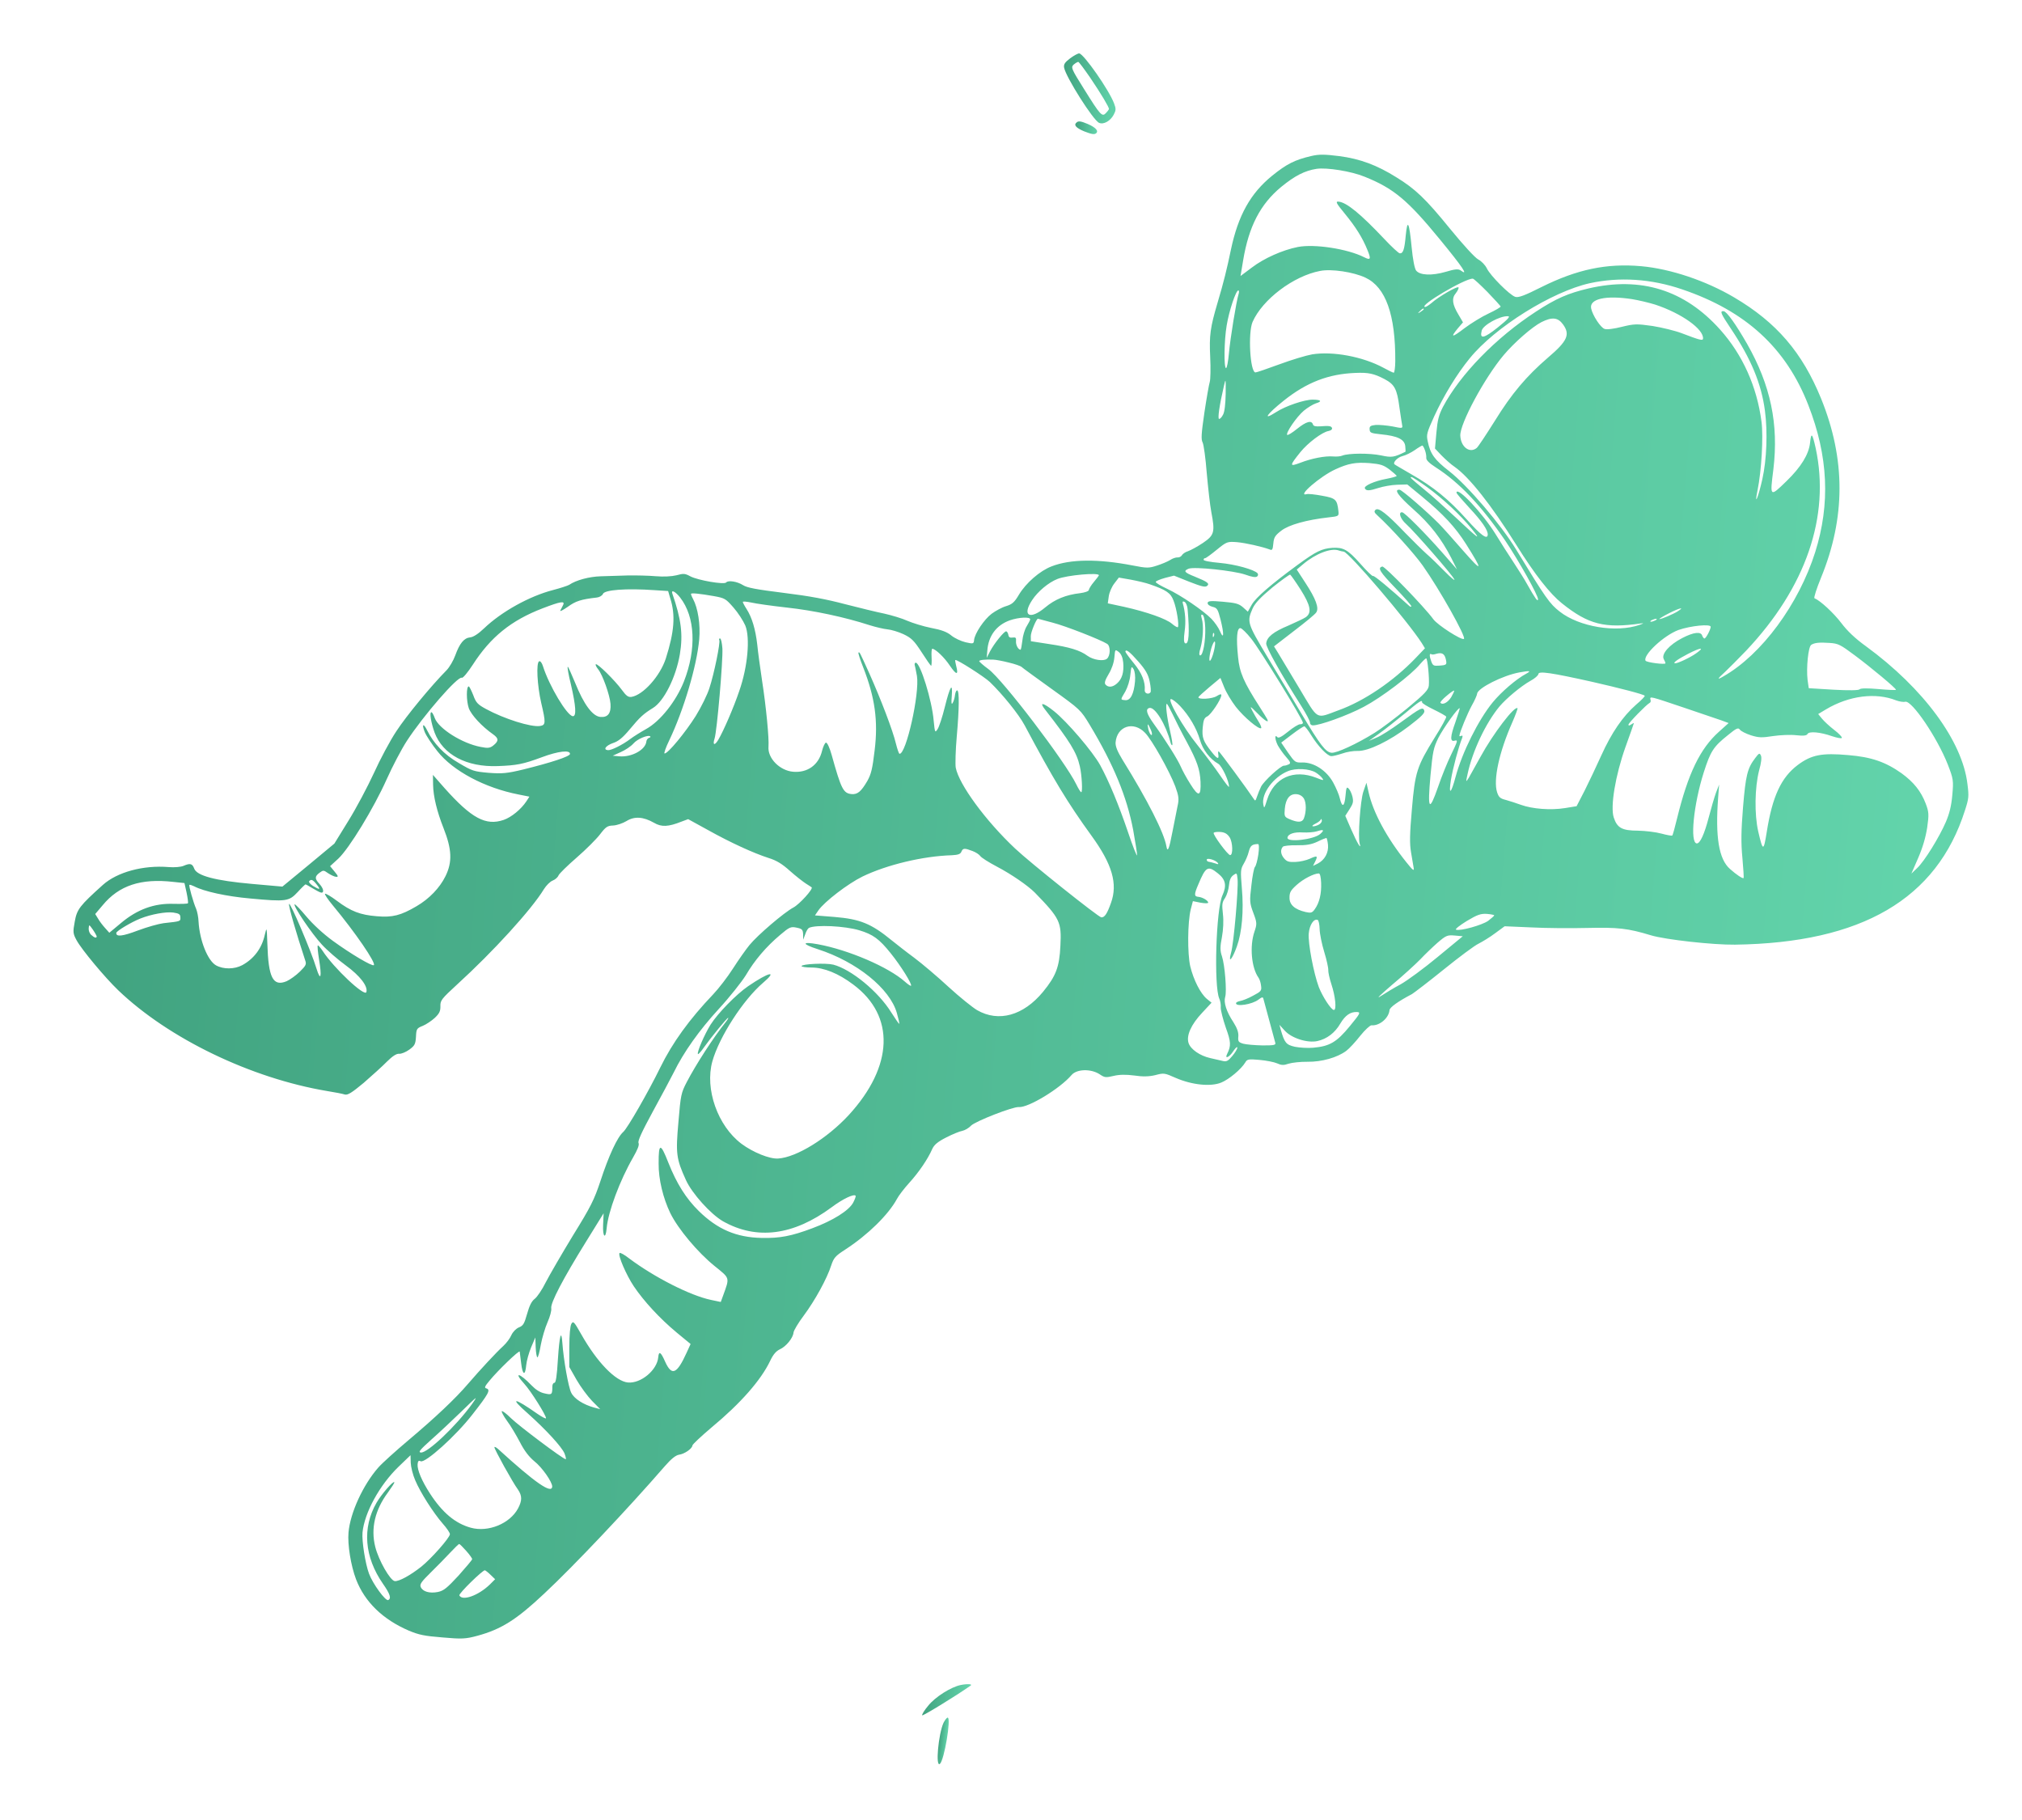 <svg width="290" height="261" viewBox="0 0 290 261" fill="none" xmlns="http://www.w3.org/2000/svg">
<g filter="url(#filter0_d_289_11446)">
<path d="M135.329 242.455C134.579 244.109 134.153 248.912 134.805 248.355C135.43 247.821 136.444 241.768 135.921 241.722C135.797 241.711 135.54 242.056 135.329 242.455Z" fill="url(#paint0_linear_289_11446)"/>
<path d="M137.796 237.045C136.415 237.316 134.127 238.759 133.138 239.998C132.577 240.661 132.195 241.291 132.261 241.395C132.377 241.503 137.077 238.628 139.22 237.123C139.516 236.903 138.716 236.857 137.796 237.045Z" fill="url(#paint1_linear_289_11446)"/>
<path d="M188.06 17.779C185.7 18.331 184.543 18.916 182.46 20.599C179.348 23.124 177.585 26.285 176.548 31.18C175.977 33.931 175.503 35.879 174.645 38.752C173.569 42.391 173.421 43.484 173.57 46.618C173.651 48.247 173.61 49.84 173.505 50.175C173.4 50.51 173.048 52.493 172.74 54.554C172.293 57.611 172.246 58.417 172.483 58.856C172.634 59.14 172.912 61.106 173.074 63.233C173.264 65.339 173.542 67.87 173.731 68.845C174.28 71.719 174.166 72.152 172.536 73.26C171.761 73.781 170.785 74.309 170.396 74.446C170.009 74.559 169.607 74.843 169.515 75.031C169.398 75.218 169.134 75.366 168.885 75.344C168.66 75.324 168.17 75.477 167.822 75.716C167.476 75.932 166.615 76.297 165.943 76.508C164.779 76.896 164.478 76.894 162.429 76.491C157.491 75.536 153.519 75.577 150.84 76.617C149.151 77.253 147.136 79.015 146.133 80.695C145.483 81.793 145.158 82.059 144.305 82.327C143.713 82.496 142.789 83.003 142.224 83.42C141.147 84.234 139.788 86.251 139.703 87.201C139.656 87.738 139.579 87.755 138.496 87.512C137.831 87.355 136.915 86.929 136.447 86.544C135.815 86.021 135.037 85.731 133.53 85.449C132.42 85.228 130.88 84.747 130.154 84.437C129.43 84.102 127.939 83.65 126.855 83.407C125.77 83.188 123.238 82.57 121.2 82.045C118.55 81.343 116.104 80.88 112.427 80.43C108.428 79.928 107.168 79.693 106.574 79.321C105.718 78.778 104.428 78.59 104.147 78.933C103.89 79.279 100.106 78.624 99.025 78.061C98.211 77.62 98.034 77.629 97.005 77.906C96.338 78.068 95.176 78.137 94.055 78.037C93.033 77.947 91.228 77.909 90.046 77.927C88.862 77.97 87.101 78.01 86.143 78.048C84.506 78.099 82.628 78.596 81.639 79.269C81.427 79.398 80.366 79.746 79.312 80.021C75.919 80.899 71.929 83.125 69.432 85.508C68.636 86.273 67.888 86.772 67.433 86.805C66.546 86.898 65.927 87.654 65.295 89.392C65.029 90.13 64.466 91.087 64.052 91.517C61.817 93.776 58.27 98.081 56.846 100.264C55.947 101.61 54.5 104.331 53.625 106.269C52.723 108.228 51.094 111.302 49.98 113.095L47.956 116.38L44.241 119.466L40.501 122.549L36.141 122.162C30.858 121.693 28.208 120.991 27.848 119.952C27.585 119.24 27.265 119.163 26.325 119.571C25.959 119.735 24.997 119.821 24.174 119.748C20.534 119.45 16.802 120.47 14.755 122.303C11.425 125.3 11.029 125.805 10.721 127.572C10.438 129.07 10.468 129.294 10.986 130.249C11.721 131.592 15.034 135.572 16.955 137.414C24.2 144.347 36.001 150.039 46.939 151.87C48.029 152.041 49.165 152.264 49.457 152.364C49.874 152.475 50.459 152.109 52.168 150.688C53.339 149.662 54.866 148.299 55.502 147.642C56.3 146.853 56.861 146.485 57.259 146.521C57.558 146.547 58.209 146.286 58.693 145.935C59.471 145.366 59.591 145.155 59.659 144.105C59.711 142.954 59.769 142.861 60.628 142.52C61.123 142.318 61.898 141.797 62.363 141.371C63.021 140.742 63.176 140.412 63.164 139.698C63.136 138.885 63.307 138.654 65.577 136.57C70.714 131.891 76.25 125.822 78.016 122.907C78.338 122.395 78.89 121.83 79.254 121.69C79.618 121.55 80 121.216 80.098 120.954C80.197 120.693 81.379 119.544 82.712 118.385C84.046 117.226 85.534 115.736 86.046 115.069C86.87 113.987 87.111 113.812 87.942 113.788C88.472 113.761 89.327 113.468 89.858 113.147C91.001 112.437 92.274 112.526 93.803 113.399C94.877 114.035 95.862 113.975 97.736 113.232L98.697 112.875L101.523 114.428C104.777 116.241 108.035 117.734 110.233 118.445C111.357 118.791 112.168 119.28 113.284 120.288C114.145 121.053 115.179 121.857 115.583 122.114C116.012 122.374 116.366 122.626 116.414 122.655C116.643 122.897 114.666 125.08 113.796 125.543C112.452 126.259 108.675 129.487 107.492 130.93C106.985 131.548 105.922 133.051 105.134 134.284C104.347 135.516 103.07 137.172 102.294 137.987C98.86 141.59 96.455 144.914 94.708 148.47C93.019 151.932 89.989 157.216 89.391 157.728C88.547 158.464 87.305 161.13 86.098 164.832C85.21 167.48 84.749 168.422 82.169 172.592C80.581 175.203 78.831 178.217 78.285 179.275C77.764 180.334 77.042 181.4 76.692 181.664C76.234 182.016 75.926 182.653 75.596 183.827C75.194 185.241 75.043 185.523 74.419 185.762C74.001 185.946 73.559 186.399 73.341 186.871C73.151 187.321 72.637 188.012 72.173 188.438C71.162 189.355 68.829 191.876 67.12 193.862C65.326 195.963 62.448 198.681 58.594 201.926C56.775 203.46 54.809 205.227 54.251 205.865C52.071 208.35 50.235 212.34 49.984 215.168C49.83 216.899 50.316 219.915 51.069 221.899C52.314 225.13 54.904 227.645 58.653 229.256C60.083 229.849 60.846 230.015 63.465 230.223C66.231 230.469 66.785 230.444 68.484 229.981C71.882 229.054 74.061 227.699 78.063 223.927C82.279 220.001 90.069 211.748 95.357 205.657C96.251 204.631 96.901 204.099 97.386 204.019C98.173 203.917 99.271 203.154 99.312 202.691C99.327 202.52 100.586 201.354 102.08 200.086C106.201 196.668 109.133 193.341 110.46 190.559C110.893 189.64 111.313 189.161 111.837 188.912C112.725 188.524 113.739 187.288 113.808 186.507C113.834 186.215 114.484 185.118 115.282 184.058C116.908 181.868 118.616 178.752 119.208 176.888C119.584 175.766 119.807 175.516 121.246 174.587C124.471 172.49 127.414 169.606 128.646 167.332C128.889 166.862 129.684 165.827 130.407 165.031C131.771 163.53 133.07 161.631 133.7 160.188C133.981 159.574 134.471 159.15 135.707 158.523C136.602 158.062 137.644 157.638 138.026 157.574C138.411 157.485 138.967 157.166 139.273 156.825C139.907 156.193 145.292 154.091 146.115 154.164C147.46 154.284 151.998 151.541 153.679 149.577C154.41 148.708 156.425 148.642 157.685 149.442C158.443 149.951 158.568 149.962 159.722 149.696C160.518 149.497 161.498 149.485 162.665 149.638C163.88 149.82 164.785 149.802 165.683 149.587C166.943 149.256 166.993 149.261 168.661 149.998C170.959 150.989 173.646 151.276 175.158 150.649C176.252 150.206 178.015 148.74 178.604 147.761C178.871 147.293 179.075 147.262 180.645 147.401C181.617 147.487 182.752 147.711 183.163 147.895C183.766 148.17 184.09 148.199 184.816 147.944C185.307 147.791 186.525 147.653 187.528 147.668C189.559 147.701 191.801 147.065 193.092 146.098C193.523 145.768 194.411 144.815 195.092 143.941C195.77 143.093 196.508 142.421 196.707 142.439C197.853 142.54 199.185 141.405 199.286 140.26C199.321 139.869 200.502 139.016 202.504 137.965C202.849 137.75 204.924 136.165 207.088 134.416C209.253 132.667 211.486 130.998 212.062 130.73C212.64 130.437 213.729 129.772 214.456 129.222L215.799 128.236L219.577 128.399C221.652 128.51 225.291 128.538 227.657 128.478C232.036 128.375 233.479 128.528 236.781 129.533C238.86 130.16 245.724 130.917 248.842 130.875C267.023 130.621 277.778 124.327 281.82 111.614C282.372 109.918 282.4 109.602 282.178 107.862C281.469 101.705 275.865 94.106 267.634 88.092C266.076 86.971 264.942 85.888 264.088 84.755C263.009 83.332 261.083 81.54 260.235 81.194C260.115 81.134 260.533 79.82 261.174 78.255C264.701 69.649 264.716 61.271 261.193 52.579C258.492 45.95 254.806 41.642 248.72 38.055C244.664 35.656 239.566 33.95 235.38 33.578C230.421 33.138 226.172 34.038 221.101 36.561C218.656 37.794 217.747 38.131 217.309 37.969C216.504 37.701 213.76 34.951 213.25 33.899C213.017 33.411 212.465 32.846 212.009 32.609C211.53 32.345 209.881 30.552 207.955 28.195C204.469 23.904 202.986 22.495 200.271 20.829C197.488 19.083 195.057 18.179 192.077 17.791C189.991 17.532 189.189 17.511 188.06 17.779ZM195.708 20.743C199.879 22.416 201.89 24.093 206.535 29.764C209.821 33.766 210.685 35.071 209.483 34.178C209.152 33.952 208.672 33.983 207.356 34.383C205.345 34.966 203.644 34.889 203.102 34.202C202.877 33.911 202.622 32.537 202.466 30.902C202.111 27.258 201.86 26.695 201.616 29.155C201.435 31.203 201.233 31.775 200.76 31.733C200.585 31.718 199.587 30.794 198.532 29.668C195.111 26.047 193.121 24.42 191.975 24.319C191.501 24.277 191.652 24.56 192.876 26.045C194.44 27.953 195.409 29.489 196.129 31.273C196.667 32.574 196.575 32.762 195.637 32.286C193.282 31.094 188.526 30.352 186.123 30.827C183.976 31.25 181.284 32.436 179.532 33.78L177.918 34.988L178.291 32.761C179.102 27.869 180.767 24.675 183.748 22.212C185.698 20.616 187.12 19.882 188.826 19.616C190.302 19.403 193.794 19.959 195.708 20.743ZM241.263 36.902C250.381 39.996 256.164 45.301 259.354 53.497C262.219 60.828 262.516 67.661 260.346 74.57C257.972 82.074 252.662 89.269 247.185 92.395C246.205 92.972 246.272 92.781 247.418 91.752C247.939 91.258 249.29 89.904 250.424 88.727C259.017 79.636 262.51 69.43 260.412 59.685C259.927 57.504 259.766 57.342 259.602 58.9C259.43 60.556 258.315 62.373 256.226 64.399C253.835 66.718 253.833 66.743 254.342 62.709C255.117 56.241 253.955 50.659 250.566 44.706C248.955 41.909 247.662 40.075 247.213 40.035C246.64 39.984 246.761 40.314 248.247 42.535C251.152 46.871 252.618 50.442 253.13 54.296C253.536 57.354 253.383 61.346 252.76 64.116C252.175 66.743 251.572 68.163 252.06 65.774C252.638 62.95 252.925 58.013 252.638 55.874C251.981 50.827 249.924 46.271 246.703 42.668C241.607 36.981 235.352 35.026 227.839 36.766C224.889 37.463 223.191 38.197 220.311 40.079C214.527 43.841 209.413 49.112 206.939 53.782C206.36 54.935 206.174 55.606 206.01 57.459L205.809 59.727L206.75 60.719C207.28 61.258 208.117 62.02 208.639 62.361C210.719 63.824 213.881 67.815 217.466 73.539C220.172 77.858 222.293 80.553 224.029 81.936C227.828 84.976 230.162 85.552 235.352 84.808C235.809 84.751 235.755 84.795 235.158 85.012C231.814 86.19 226.468 85.297 223.699 83.11C222.265 82 221.707 81.213 217.455 74.226C215.287 70.643 210.486 65.032 207.855 62.98C205.741 61.342 205.137 60.502 204.77 58.7C204.555 57.723 204.626 57.484 205.69 55.121C207.059 52.147 208.942 49.046 210.801 46.778C214.41 42.331 222.573 37.233 228.005 36.02C232.256 35.095 236.802 35.375 241.263 36.902ZM213.328 37.272C214.34 38.32 215.186 39.255 215.227 39.357C215.243 39.457 214.475 39.905 213.506 40.359C212.563 40.791 210.995 41.758 210.054 42.461C208.248 43.848 207.945 43.871 209.098 42.474L209.826 41.63L209.172 40.515C208.296 39.061 208.173 38.19 208.79 37.459C209.045 37.137 209.229 36.761 209.19 36.634C209.116 36.333 206.31 37.951 205.3 38.869C204.921 39.179 204.521 39.438 204.396 39.428C203.325 39.332 210.163 35.295 211.236 35.366C211.386 35.379 212.313 36.248 213.328 37.272ZM195.853 35.229C198.746 36.592 200.153 40.55 200.114 47.205C200.107 48.138 199.992 48.865 199.892 48.856C199.768 48.845 199.094 48.515 198.399 48.134C195.451 46.545 191.152 45.746 188.197 46.221C187.355 46.367 185.265 46.993 183.499 47.647C181.734 48.301 180.18 48.826 180.055 48.815C179.283 48.747 178.977 43.142 179.643 41.579C181.061 38.339 185.529 34.976 189.334 34.257C190.945 33.933 194.143 34.414 195.853 35.229ZM237.402 39.09C241.159 40.333 244.373 42.608 244.252 43.974C244.223 44.291 243.781 44.178 241.182 43.185C240.259 42.833 238.366 42.37 237.005 42.151C234.723 41.825 234.37 41.843 232.598 42.276C231.519 42.548 230.451 42.699 230.136 42.573C229.574 42.4 228.423 40.652 228.21 39.65C227.906 38.271 230.265 37.719 234.081 38.304C235.047 38.463 236.522 38.815 237.402 39.09ZM177.636 37.592C177.323 38.572 176.448 43.9 176.256 46.07C176.15 47.264 175.966 48.206 175.841 48.195C175.517 48.166 175.564 44.239 175.931 42.085C176.265 40.026 177.26 37.018 177.609 37.049C177.709 37.058 177.737 37.306 177.636 37.592ZM224.189 41.947C225.216 43.389 224.808 44.311 222.01 46.692C218.909 49.365 216.804 51.857 214.4 55.747C213.171 57.702 212.01 59.466 211.793 59.644C210.791 60.464 209.519 59.515 209.438 57.886C209.363 56.184 212.912 49.595 215.663 46.325C217.207 44.496 219.738 42.289 221.081 41.597C222.631 40.825 223.451 40.923 224.189 41.947ZM204.192 39.753C204.187 39.802 203.971 39.979 203.731 40.13C203.304 40.412 203.282 40.385 203.64 40.024C203.999 39.663 204.209 39.558 204.192 39.753ZM214.809 42.367C212.809 43.959 212.196 44.076 212.508 42.826C212.679 42.03 215.135 40.676 216.283 40.753C216.659 40.762 216.269 41.194 214.809 42.367ZM198.58 49.772C200.019 50.539 200.364 51.184 200.708 53.819C200.88 54.989 201.052 56.159 201.105 56.409C201.193 56.835 201.091 56.85 199.711 56.556C198.895 56.41 197.824 56.315 197.319 56.343C196.558 56.423 196.398 56.532 196.434 56.977C196.465 57.472 196.61 57.534 198.078 57.689C200.444 57.923 201.431 58.404 201.545 59.373C201.583 59.794 201.601 60.164 201.574 60.186C199.919 60.997 199.614 61.044 198.061 60.709C196.409 60.366 193.393 60.393 192.534 60.735C192.272 60.859 191.665 60.903 191.217 60.864C190.045 60.76 188.077 61.15 186.49 61.771C184.905 62.367 184.918 62.221 186.499 60.248C187.572 58.918 189.644 57.358 190.536 57.216C190.868 57.147 191.083 56.994 191.048 56.819C190.977 56.493 190.63 56.438 189.34 56.544C188.658 56.582 188.388 56.509 188.308 56.281C188.115 55.625 187.342 55.851 186.044 56.891C185.34 57.467 184.703 57.853 184.61 57.771C184.384 57.48 185.971 55.164 187.003 54.297C187.544 53.854 188.315 53.382 188.728 53.246C189.683 52.963 189.478 52.723 188.273 52.715C187.093 52.708 184.375 53.622 183.016 54.508C180.992 55.803 181.656 54.83 184.116 52.861C187.414 50.23 190.534 49.033 194.39 48.884C196.255 48.804 197.044 48.972 198.58 49.772ZM175.427 54.842C175.242 55.219 174.992 55.492 174.843 55.478C174.618 55.458 174.891 53.517 175.539 50.748C175.79 49.616 175.811 49.667 175.79 51.877C175.762 53.324 175.638 54.443 175.427 54.842ZM204.358 59.942C204.502 60.298 204.583 60.797 204.56 61.065C204.532 61.382 204.97 61.814 205.897 62.413C209.295 64.582 212.441 67.908 215.865 72.905C217.774 75.729 220.637 80.823 220.589 81.36C220.555 81.75 220.174 81.225 219.025 79.181C218.637 78.459 217.732 77.052 217.069 76.035C216.381 75.015 215.237 73.194 214.512 72.023C212.645 69.007 208.974 65.094 208.889 66.045C208.879 66.167 209.723 67.126 210.73 68.223C212.543 70.153 213.431 71.461 213.375 72.095C213.308 72.85 212.39 72.155 210.334 69.859C207.797 67.029 205.573 65.21 202.345 63.375C201.104 62.651 200.028 62.039 200.007 61.988C199.728 61.742 200.422 60.993 201.142 60.811C201.603 60.705 202.392 60.308 202.9 59.96C203.41 59.587 203.912 59.312 203.989 59.295C204.063 59.301 204.239 59.587 204.358 59.942ZM199.288 62.735C199.851 63.178 200.317 63.588 200.311 63.661C200.304 63.734 199.635 63.921 198.843 64.072C197.132 64.387 195.563 65.083 195.757 65.444C195.949 65.83 196.404 65.796 197.723 65.373C198.394 65.162 199.569 64.947 200.375 64.92L201.835 64.878L203.942 66.613C207.007 69.146 208.726 70.994 210.29 73.467C212.733 77.345 212.639 77.558 209.879 74.413C208.444 72.763 206.867 71.001 206.36 70.489C204.584 68.709 201.087 65.671 200.738 65.64C199.866 65.563 200.513 66.48 202.654 68.391C205.099 70.549 206.743 72.685 208.156 75.44L208.966 77.06L206.846 74.635C204.382 71.837 201.453 68.898 201.104 68.867C200.506 68.814 200.843 69.827 201.659 70.538C202.823 71.575 208.317 77.862 208.587 78.501C208.715 78.757 208.106 78.261 207.231 77.373C206.355 76.484 205.177 75.323 204.593 74.829C204.012 74.31 202.65 72.961 201.544 71.831C198.902 69.065 197.727 68.15 197.294 68.504C197.048 68.728 197.083 68.903 197.549 69.313C199.638 71.243 202.861 74.822 204.043 76.5C206.476 79.935 210.292 86.736 209.965 87.026C209.642 87.268 206.173 85.043 205.569 84.204C204.317 82.471 198.588 76.556 198.254 76.649C197.534 76.831 197.885 77.403 200.139 79.741C201.403 81.057 202.429 82.229 202.419 82.351C202.41 82.449 202.26 82.435 202.122 82.3C199.285 79.739 197.063 77.895 196.928 78.006C196.844 78.097 196.012 77.286 195.1 76.246C193.296 74.219 192.674 73.869 191.057 73.971C189.566 74.084 188.752 74.479 186.174 76.363C182.225 79.256 180.129 81.085 179.535 82.113L178.969 83.12L178.271 82.492C177.664 81.972 177.247 81.861 175.403 81.697C173.659 81.542 173.229 81.578 173.203 81.87C173.183 82.09 173.465 82.311 173.907 82.424C174.571 82.582 174.678 82.788 175.051 84.246C175.571 86.307 175.539 87.238 174.977 85.935C174.771 85.425 174.213 84.638 173.753 84.155C172.555 82.943 169.358 80.767 167.429 79.859C166.512 79.433 165.748 78.997 165.761 78.851C165.771 78.729 166.37 78.487 167.092 78.281L168.377 77.953L170.584 78.837C172.308 79.506 172.847 79.652 173.118 79.43C173.524 79.098 173.22 78.85 171.353 78.094C169.849 77.494 169.692 77.283 170.474 76.96C171.281 76.638 176.929 77.238 178.587 77.803C179.56 78.159 180.106 78.232 180.295 78.077C180.458 77.944 180.473 77.773 180.361 77.616C179.881 77.082 177.136 76.322 174.918 76.125C173.548 76.004 172.609 75.822 172.622 75.676C172.635 75.53 172.719 75.439 172.843 75.45C172.943 75.459 173.695 74.911 174.507 74.246C175.943 73.071 176.045 73.056 177.392 73.151C178.638 73.261 181.002 73.791 182.12 74.209C182.459 74.362 182.546 74.223 182.624 73.345C182.702 72.467 182.878 72.188 183.767 71.505C184.846 70.667 187.37 69.958 190.541 69.6C192.013 69.436 192.037 69.438 191.955 68.669C191.774 67.031 191.565 66.841 189.611 66.495C188.623 66.309 187.629 66.197 187.396 66.274C185.93 66.66 189.385 63.674 191.53 62.71C193.363 61.865 194.435 61.665 196.431 61.818C198.026 61.96 198.416 62.093 199.288 62.735ZM204.665 65.252C206.907 66.876 209.412 69.212 211.066 71.226C212.537 73.052 212.089 72.718 208.704 69.542C207.172 68.128 205.197 66.331 204.282 65.611C202.339 64.013 202.107 63.796 202.456 63.827C202.605 63.84 203.602 64.494 204.665 65.252ZM192.717 74.511C193.44 74.576 201.879 84.466 203.91 87.619L204.37 88.373L202.986 89.822C199.804 93.127 195.636 95.951 191.952 97.271C188.628 98.499 189.155 98.792 186.312 94.043C184.932 91.758 183.553 89.473 183.27 88.981L182.721 88.097L185.606 85.871C187.195 84.661 188.63 83.486 188.779 83.229C189.211 82.604 188.725 81.283 187.222 78.987L185.984 77.083L186.907 76.305C188.699 74.793 190.935 73.935 192.028 74.352C192.223 74.418 192.518 74.494 192.717 74.511ZM240.63 83.066C239.991 83.476 238.268 84.207 237.994 84.183C237.895 84.174 238.507 83.786 239.374 83.347C240.9 82.573 241.694 82.398 240.63 83.066ZM186.555 79.984C187.964 82.223 188.172 83.273 187.287 83.907C187.018 84.105 185.893 84.619 184.794 85.111C182.604 86.022 181.683 86.776 181.603 87.678C181.555 88.214 183.724 92.068 186.633 96.651C187.337 97.77 187.896 98.827 187.879 99.022C187.861 99.217 188.021 99.403 188.245 99.423C189.117 99.501 193.293 98.004 195.614 96.76C198.118 95.435 202.398 92.203 203.693 90.622C204.086 90.166 204.469 89.806 204.544 89.813C204.743 89.831 205.02 92.657 204.927 93.705C204.87 94.339 204.37 94.884 201.822 96.992C200.143 98.367 198.043 99.949 197.167 100.486C194.615 102.078 191.708 103.417 190.985 103.353C190.138 103.277 189.394 102.327 186.617 97.682C185.438 95.685 183.249 92.05 181.76 89.584C178.873 84.757 178.814 84.58 179.664 82.641C180.035 81.863 180.783 81.069 182.491 79.648C183.789 78.609 184.943 77.777 185.041 77.81C185.136 77.868 185.828 78.839 186.555 79.984ZM237.399 84.376C237.189 84.48 236.904 84.578 236.755 84.564C236.63 84.553 236.691 84.436 236.901 84.332C237.111 84.227 237.421 84.132 237.546 84.143C237.695 84.156 237.61 84.272 237.399 84.376ZM245.354 85.303C245.315 85.742 244.652 86.986 244.453 86.968C244.353 86.959 244.219 86.775 244.136 86.571C243.966 85.942 242.927 86.046 241.268 86.906C239.4 87.871 238.252 89.194 238.615 89.914C238.768 90.174 238.869 90.453 238.863 90.526C238.843 90.745 236.136 90.407 236.008 90.15C235.601 89.352 238.64 86.525 240.718 85.752C242.455 85.144 245.395 84.84 245.354 85.303ZM157.607 77.906C157.603 77.954 157.287 78.393 156.895 78.85C156.503 79.306 156.179 79.843 156.164 80.014C156.149 80.184 155.604 80.382 154.918 80.468C152.863 80.703 151.299 81.351 149.915 82.506C147.717 84.35 146.542 83.73 148.022 81.478C148.837 80.223 150.383 78.935 151.658 78.434C152.987 77.889 157.646 77.467 157.607 77.906ZM164.901 79.192C167.289 80.019 167.905 80.442 168.31 81.534C168.763 82.656 169.145 85.147 168.926 85.348C168.847 85.391 168.463 85.184 168.09 84.857C167.275 84.145 164.499 83.162 161.224 82.428L158.882 81.926L159.021 80.931C159.096 80.372 159.443 79.568 159.813 79.084L160.466 78.233L162.197 78.534C163.16 78.718 164.366 78.997 164.901 79.192ZM266.036 89.4C268.392 91.157 271.923 94.1 271.928 94.322C271.922 94.395 270.796 94.344 269.425 94.222C267.831 94.081 266.85 94.092 266.71 94.252C266.596 94.413 265.187 94.436 262.963 94.312L259.416 94.095L259.246 92.901C259.046 91.188 259.34 88.167 259.766 87.885C260.22 87.582 260.906 87.495 262.428 87.606C263.651 87.689 263.94 87.838 266.036 89.4ZM170.333 82.795C170.632 86.213 170.508 87.897 169.977 87.653C169.784 87.562 169.757 87.019 169.902 85.951C170.1 84.568 169.999 83.159 169.634 81.897C169.581 81.647 169.66 81.605 169.9 81.725C170.093 81.816 170.301 82.301 170.333 82.795ZM243.259 89.098C242.401 89.71 240.593 90.557 240.244 90.526C239.845 90.49 240.622 89.945 242.07 89.189C243.939 88.225 244.571 88.182 243.259 89.098ZM172.86 85.452C172.917 87.349 172.532 89.428 172.133 89.393C171.959 89.377 171.966 89.009 172.176 88.34C172.54 87.07 172.643 85.064 172.372 84.156C172.218 83.626 172.256 83.482 172.474 83.575C172.667 83.666 172.824 84.441 172.86 85.452ZM179.43 86.969C180.655 88.454 186.908 98.641 186.871 99.056C186.858 99.202 186.675 99.284 186.476 99.266C186.252 99.246 185.481 99.719 184.75 100.317C183.802 101.093 183.357 101.299 183.198 101.113C182.788 100.634 182.841 101.45 183.268 102.299C183.508 102.713 184.018 103.471 184.452 103.952C185.092 104.672 185.149 104.874 184.835 105.018C184.625 105.122 184.315 105.217 184.165 105.204C183.717 105.164 181.229 107.45 180.858 108.228C180.674 108.605 180.416 109.245 180.28 109.651C180.074 110.271 180.02 110.316 179.801 109.952C179.049 108.804 174.904 103.153 174.78 103.142C174.705 103.136 174.686 103.355 174.737 103.63C174.848 104.352 174.558 104.228 173.768 103.224C172.571 101.718 172.367 101.183 172.495 99.745C172.592 98.648 172.72 98.34 173.165 98.134C173.692 97.861 175.11 95.751 175.166 95.117C175.185 94.898 174.982 94.929 174.503 95.23C173.864 95.64 171.844 95.756 171.877 95.39C171.883 95.317 172.594 94.668 173.463 93.934L175.036 92.624L175.571 93.949C175.857 94.687 176.623 95.959 177.254 96.777C178.403 98.255 180.578 100.07 180.876 99.826C180.957 99.759 180.794 99.327 180.507 98.884C180.22 98.441 179.807 97.716 179.593 97.304C179.228 96.608 179.3 96.639 180.314 97.663C181.42 98.793 182.064 99.169 181.745 98.527C181.658 98.372 181.177 97.567 180.669 96.785C178.374 93.215 177.768 91.834 177.564 89.605C177.281 86.852 177.407 85.438 177.905 85.482C178.104 85.5 178.798 86.176 179.43 86.969ZM174.083 86.666C173.991 86.855 173.922 86.775 173.946 86.507C173.945 86.236 174.033 86.097 174.099 86.201C174.167 86.281 174.173 86.502 174.083 86.666ZM207.35 89.89C207.55 90.743 207.496 90.788 206.385 90.861C205.626 90.917 205.506 90.857 205.282 90.272C204.998 89.51 204.989 89.042 205.275 89.215C205.368 89.297 205.672 89.274 205.956 89.177C206.782 88.931 207.166 89.137 207.35 89.89ZM147.753 84.23C147.742 84.352 147.502 84.798 147.236 85.241C146.973 85.66 146.689 86.593 146.626 87.3C146.539 88.005 146.437 88.586 146.362 88.579C146.013 88.548 145.671 87.879 145.719 87.342C145.762 86.855 145.669 86.773 145.236 86.833C144.854 86.897 144.663 86.782 144.619 86.434C144.566 86.183 144.436 85.951 144.311 85.94C144.012 85.913 142.572 87.702 141.997 88.806L141.512 89.746L141.601 88.746C141.741 86.596 142.908 85.053 144.828 84.364C146.123 83.914 147.787 83.84 147.753 84.23ZM150.927 84.684C152.843 85.174 157.842 87.141 158.793 87.741C159.292 88.056 159.269 89.455 158.754 89.876C158.267 90.275 156.805 90.047 155.978 89.457C154.895 88.648 153.353 88.192 150.453 87.763L147.852 87.36L147.84 86.646C147.81 86.127 148.642 84.113 148.867 84.133C148.891 84.135 149.798 84.387 150.927 84.684ZM271.968 95.849C272.406 96.01 272.975 96.11 273.258 96.037C274.206 95.826 277.848 101.187 279.363 105.056C280.16 107.117 280.19 107.341 280.006 109.414C279.865 110.998 279.596 112.055 279.087 113.263C278.138 115.464 275.996 118.935 274.956 119.9L274.133 120.687L275.111 118.439C275.775 116.901 276.175 115.511 276.402 114.082C276.668 112.213 276.651 111.843 276.182 110.622C275.509 108.867 274.469 107.57 272.747 106.312C270.456 104.683 268.41 103.961 265.069 103.689C261.306 103.355 259.799 103.639 257.835 105.111C255.467 106.891 254.196 109.604 253.391 114.717C252.94 117.527 252.839 117.543 252.168 114.633C251.607 112.175 251.673 108.323 252.288 105.921C252.616 104.77 252.681 104.039 252.556 103.757C252.366 103.347 252.287 103.389 251.746 104.103C250.611 105.575 250.371 106.586 249.989 111.171C249.721 114.465 249.686 116.28 249.898 118.412C250.036 119.972 250.121 121.282 250.067 121.326C249.931 121.437 249.007 120.815 248.123 120.024C246.514 118.628 245.996 115.412 246.421 109.773L246.561 107.918L246.103 109.106C245.871 109.749 245.402 111.354 245.058 112.675C244.45 115.004 243.824 116.398 243.35 116.356C242.353 116.268 242.89 110.787 244.355 106.174C245.327 103.14 245.737 102.488 247.818 100.83C249.064 99.811 249.299 99.709 249.545 100.05C249.702 100.26 250.398 100.617 251.131 100.854C252.23 101.198 252.706 101.215 254.286 100.962C255.329 100.809 256.816 100.745 257.612 100.84C258.656 100.957 259.113 100.899 259.235 100.665C259.448 100.241 261.068 100.385 262.748 100.976C263.455 101.211 264.097 101.342 264.158 101.224C264.241 101.134 263.761 100.6 263.055 100.07C262.373 99.543 261.584 98.809 261.291 98.439L260.769 97.803L261.91 97.118C265.224 95.152 269.033 94.679 271.968 95.849ZM96.133 81.22C96.899 83.622 96.714 85.989 95.494 89.837C94.666 92.368 92.241 95.077 90.559 95.345C90.102 95.403 89.818 95.206 89.169 94.313C88.183 92.972 85.666 90.488 85.45 90.665C85.368 90.732 85.517 91.04 85.788 91.383C86.423 92.152 87.467 95.095 87.558 96.332C87.664 97.693 87.181 98.313 86.11 98.218C84.989 98.119 83.732 96.434 82.478 93.301C81.941 92 81.479 90.976 81.425 91.02C81.346 91.062 81.545 92.211 81.879 93.543C82.605 96.678 82.7 98.161 82.151 98.112C81.329 98.04 78.769 93.782 77.867 90.926C77.731 90.471 77.483 90.154 77.325 90.239C76.88 90.445 77.043 93.703 77.624 96.212C78.299 99.073 78.271 99.39 77.456 99.514C76.182 99.72 72.298 98.491 69.711 97.082C68.512 96.435 68.26 96.166 67.877 95.101C67.61 94.438 67.333 93.873 67.236 93.84C66.862 93.806 66.875 95.921 67.235 96.96C67.599 97.951 69.112 99.584 70.72 100.71C71.546 101.299 71.539 101.667 70.78 102.288C70.293 102.687 69.987 102.733 68.927 102.516C66.259 102.009 62.931 99.895 62.361 98.395C62.201 97.938 61.984 97.55 61.884 97.542C61.56 97.513 61.825 99.06 62.329 100.456C63.528 103.634 66.91 105.433 71.395 105.266C74.116 105.164 75.01 104.998 77.737 103.986C80.075 103.113 81.8 102.922 81.746 103.531C81.713 103.897 78.972 104.784 75.018 105.76C72.708 106.317 72 106.377 70.079 106.231C67.936 106.04 67.741 105.974 65.784 104.817C63.705 103.625 62.19 102.016 61.275 100.166C60.722 99.036 60.453 99.233 60.927 100.405C61.155 100.942 61.973 102.194 62.743 103.147C64.978 105.974 69.535 108.394 74.374 109.339L75.928 109.649L75.492 110.323C74.738 111.46 73.329 112.613 72.242 112.983C69.677 113.861 67.639 112.771 63.756 108.421L62.091 106.529L62.115 107.956C62.142 109.629 62.678 111.79 63.601 114.133C64.811 117.189 64.9 119.015 63.889 121.063C63.063 122.734 61.568 124.297 59.74 125.363C57.488 126.687 56.28 126.997 54.038 126.798C51.693 126.615 50.332 126.101 48.331 124.596C47.484 123.956 46.696 123.493 46.613 123.584C46.532 123.65 47.019 124.381 47.722 125.23C50.945 129.104 53.968 133.525 53.616 133.813C53.372 134.012 50.294 132.191 47.723 130.317C46.378 129.337 44.869 127.95 43.938 126.835C43.099 125.827 42.339 125.047 42.26 125.089C42.014 125.313 44.723 129.313 46.144 130.84C46.922 131.695 48.486 133.038 49.594 133.849C51.622 135.331 52.795 136.836 52.545 137.674C52.328 138.416 47.877 134.237 46.286 131.786C45.954 131.29 45.633 130.942 45.579 130.986C45.498 131.053 45.594 131.946 45.755 132.968C46.182 135.512 45.992 136.232 45.386 134.286C44.649 131.837 41.572 124.635 41.46 125.043C41.36 125.329 42.474 129.187 43.76 133.085C43.982 133.695 43.892 133.859 43.011 134.739C42.46 135.28 41.602 135.892 41.105 136.118C39.149 136.927 38.487 135.615 38.345 130.712C38.256 128.321 38.258 128.297 37.98 129.451C37.557 131.38 36.445 132.878 34.755 133.809C33.621 134.421 32.038 134.428 30.985 133.843C29.789 133.172 28.638 130.293 28.477 127.576C28.459 126.935 28.281 126.109 28.137 125.752C27.718 124.805 27.052 122.412 27.163 122.299C27.242 122.257 27.534 122.356 27.847 122.507C29.263 123.247 32.491 123.951 35.855 124.25C41.06 124.737 41.443 124.673 42.692 123.334C43.249 122.72 43.77 122.225 43.82 122.23C43.895 122.236 44.348 122.498 44.873 122.815C45.397 123.132 45.926 123.4 46.075 123.413C46.524 123.453 46.406 122.803 45.81 122.161C45.123 121.412 45.126 121.093 45.826 120.565C46.363 120.17 46.413 120.175 47.051 120.625C47.431 120.879 47.937 121.121 48.186 121.143C48.559 121.176 48.52 121.05 47.999 120.414L47.342 119.618L48.517 118.543C50.078 117.085 53.605 111.304 55.454 107.168C56.269 105.348 57.569 102.859 58.355 101.651C60.738 98.005 65.663 92.324 66.241 92.596C66.384 92.683 67.087 91.836 67.814 90.721C70.377 86.747 73.3 84.377 77.824 82.641C80.424 81.643 81.087 81.53 80.752 82.189C80.631 82.424 80.449 82.776 80.357 82.964C80.265 83.153 80.739 82.9 81.435 82.421C82.589 81.59 83.312 81.359 85.596 81.095C85.976 81.055 86.374 80.82 86.47 80.583C86.674 79.987 89.834 79.751 93.902 80.039L95.825 80.16L96.133 81.22ZM97.55 81.1C99.715 83.872 99.908 88.484 98.089 93.139C96.957 95.987 94.695 98.833 92.662 99.955C91.868 100.4 90.832 101.046 90.374 101.398C89.297 102.212 87.667 103.025 87.194 102.983C86.446 102.917 86.901 102.318 87.912 101.966C88.688 101.715 89.311 101.205 90.322 99.993C91.785 98.231 92.304 97.761 93.632 96.945C95.224 95.981 96.936 92.545 97.504 89.254C97.986 86.372 97.701 84.209 96.422 80.508C96.225 79.901 96.897 80.256 97.55 81.1ZM102.391 80.891C103.973 81.179 104.091 81.263 105.208 82.541C105.847 83.262 106.597 84.434 106.889 85.099C107.612 86.859 107.242 91.028 106.031 94.483C105.246 96.821 103.792 100.181 103.023 101.489C102.492 102.376 102.175 102.274 102.486 101.319C102.83 100.268 103.704 90.148 103.608 88.395C103.551 87.628 103.408 86.977 103.283 86.966C103.133 86.952 103.1 87.048 103.162 87.201C103.333 87.535 102.436 91.977 101.747 94.078C101.466 94.987 100.576 96.8 99.785 98.081C98.322 100.408 95.787 103.5 95.314 103.458C95.189 103.447 95.492 102.59 95.983 101.577C98.049 97.263 99.945 90.896 100.283 87.092C100.471 84.971 100.104 82.604 99.392 81.288C99.219 80.978 99.097 80.647 99.104 80.574C99.119 80.404 100.363 80.539 102.391 80.891ZM174.094 88.805C173.934 89.479 173.678 90.095 173.547 90.157C173.282 90.306 173.599 88.442 173.994 87.666C174.329 87.008 174.374 87.626 174.094 88.805ZM112.868 82.534C116.699 82.948 121.185 83.911 124.724 85.061C125.604 85.335 126.76 85.61 127.283 85.656C127.832 85.705 128.859 86.017 129.582 86.352C130.715 86.895 131.085 87.247 132.168 88.916C132.851 89.984 133.475 90.875 133.55 90.882C133.6 90.886 133.65 90.325 133.609 89.658C133.569 88.967 133.617 88.43 133.717 88.439C134.19 88.481 135.463 89.7 136.238 90.874C137.172 92.235 137.496 92.264 137.139 90.905C137.027 90.478 136.962 90.079 137.014 90.059C137.178 89.901 141.195 92.469 141.959 93.201C143.786 94.96 146.117 97.845 146.957 99.419C151.069 107.131 153.105 110.506 156.551 115.26C159.527 119.357 160.333 122.156 159.337 124.893C158.8 126.418 158.422 126.999 157.948 126.957C157.525 126.919 147.674 119.066 145.589 117.088C141.347 113.099 137.54 107.896 137.075 105.495C136.993 104.997 137.048 102.962 137.222 101.012C137.574 97.038 137.605 94.436 137.281 94.407C137.156 94.396 137.03 94.68 136.973 95.043C136.938 95.433 136.793 95.936 136.645 96.194C136.465 96.522 136.414 96.247 136.505 95.223C136.664 93.148 136.257 93.776 135.513 96.781C135.159 98.224 134.68 99.656 134.477 99.957C134.099 100.538 134.081 100.463 133.908 98.727C133.663 95.831 132.002 90.498 131.354 90.441C131.205 90.427 131.14 90.594 131.195 90.82C131.275 91.048 131.389 91.746 131.511 92.347C131.916 94.864 129.961 103.586 129.014 103.502C128.914 103.493 128.697 102.835 128.492 102.03C128.054 100.173 126.321 95.645 124.687 91.987C123.259 88.837 123.282 88.864 123.119 88.997C123.065 89.041 123.356 90.001 123.809 91.122C125.487 95.424 125.967 98.784 125.439 103.037C125.13 105.663 124.936 106.432 124.399 107.392C123.511 108.911 122.994 109.356 122.147 109.281C120.951 109.175 120.652 108.583 119.28 103.67C118.995 102.637 118.636 101.868 118.457 101.901C118.303 101.937 118.054 102.48 117.901 103.08C117.42 105.102 115.81 106.261 113.742 106.077C111.823 105.907 110.072 104.13 110.219 102.472C110.319 101.351 109.876 96.716 109.3 93.028C109.032 91.236 108.71 88.922 108.606 87.831C108.35 85.622 107.847 83.931 107.052 82.705C106.765 82.262 106.529 81.799 106.536 81.726C106.545 81.628 107.068 81.675 107.734 81.808C108.373 81.963 110.68 82.29 112.868 82.534ZM218.889 92.021C217.466 92.779 215.318 94.627 214.078 96.139C212.021 98.659 209.699 103.319 208.76 106.823C208.118 109.247 207.743 109.509 208.091 107.279C208.365 105.608 209.195 102.488 209.708 101.231C209.809 100.945 209.768 100.843 209.585 100.925C209.427 101.009 209.302 100.998 209.308 100.925C209.356 100.389 210.473 97.711 211.073 96.61C211.489 95.885 211.834 95.105 211.854 94.885C211.925 94.081 215.552 92.265 217.901 91.835C219.458 91.555 219.655 91.597 218.889 92.021ZM228.33 93.178C232.22 94.064 235.731 94.966 235.888 95.176C235.956 95.256 235.404 95.821 234.643 96.466C232.737 98.14 231.12 100.503 229.651 103.763C228.962 105.299 227.882 107.562 227.271 108.786L226.118 111.018L224.462 111.288C222.398 111.621 219.779 111.413 218.149 110.826C217.443 110.567 216.466 110.259 215.952 110.115C215.165 109.922 214.956 109.732 214.718 109.023C214.146 107.252 215.004 103.249 216.918 98.947C217.36 97.93 217.689 97.05 217.646 96.972C217.257 96.544 214.131 100.641 212.33 103.945C211.64 105.211 210.869 106.543 210.658 106.942C210.221 107.616 210.221 107.616 210.477 106.435C211.172 103.13 213.087 99.098 215.057 96.718C216.066 95.529 218.154 93.798 219.475 93.055C220.108 92.719 220.625 92.273 220.644 92.053C220.683 91.615 222.494 91.874 228.33 93.178ZM161.093 90.403C161.219 91.815 160.933 92.772 160.198 93.419C159.57 93.978 158.939 94.02 158.552 93.568C158.37 93.355 158.481 92.948 159.012 92.061C159.453 91.338 159.76 90.432 159.827 89.676C159.931 88.506 159.931 88.506 160.448 88.896C160.801 89.173 161.029 89.709 161.093 90.403ZM163.264 90.276C164.313 91.475 164.683 92.122 164.893 93.148C165.052 93.9 165.094 94.567 165.008 94.682C164.749 95.052 164.139 94.85 164.18 94.387C164.284 93.217 163.772 91.918 162.615 90.513C161.935 89.691 161.4 88.931 161.406 88.858C161.445 88.419 162.033 88.865 163.264 90.276ZM241.488 96.877C243.878 97.679 246.291 98.508 246.876 98.707L247.922 99.095L246.53 100.347C243.829 102.761 242.104 106.343 240.53 112.764C240.214 114.063 239.912 115.191 239.833 115.233C239.779 115.278 239.086 115.167 238.301 114.95C237.492 114.73 236.026 114.551 234.923 114.527C232.638 114.521 231.944 114.14 231.449 112.646C230.935 111.077 231.684 106.597 233.124 102.548C233.789 100.715 234.328 99.166 234.333 99.117C234.337 99.068 234.154 99.15 233.939 99.303C233.673 99.476 233.546 99.49 233.561 99.319C233.585 99.051 236.126 96.451 236.574 96.22C236.73 96.16 236.799 95.945 236.717 95.741C236.588 95.214 236.636 95.243 241.488 96.877ZM208.144 95.367C207.674 96.136 206.908 96.559 206.59 96.187C206.522 96.107 206.914 95.651 207.482 95.185C208.026 94.717 208.507 94.391 208.553 94.445C208.598 94.498 208.412 94.899 208.144 95.367ZM162.787 93.109C162.624 94.937 162.139 95.877 161.392 95.811C160.669 95.746 160.665 95.795 161.402 94.558C161.733 93.949 162.046 92.969 162.115 92.189C162.25 90.948 162.28 90.901 162.567 91.345C162.765 91.657 162.85 92.402 162.787 93.109ZM144.692 90.421C145.553 90.62 146.381 90.915 146.519 91.05C146.658 91.185 148.616 92.612 150.883 94.239C154.943 97.155 154.989 97.208 156.282 99.338C159.718 105.048 161.618 109.665 162.525 114.439C162.845 116.212 163.101 117.856 163.084 118.051C163.064 118.27 162.467 116.792 161.793 114.767C160.439 110.789 159.073 107.498 157.8 105.149C156.719 103.185 153.032 98.877 151.156 97.384C149.561 96.112 148.99 96.036 149.916 97.2C153.456 101.741 154.423 103.301 154.873 105.306C155.163 106.561 155.295 109.03 155.071 109.01C154.972 109.001 154.664 108.507 154.367 107.891C152.796 104.655 143.844 92.901 141.77 91.366C141.039 90.834 140.457 90.315 140.44 90.216C140.456 90.045 141.318 89.949 142.469 90.002C142.82 90.009 143.808 90.195 144.692 90.421ZM203.958 96.125C203.947 96.247 204.685 96.706 205.625 97.158C206.539 97.608 207.354 98.049 207.418 98.177C207.484 98.281 206.733 99.664 205.741 101.223C203.217 105.323 202.946 106.11 202.493 111.5C202.188 114.938 202.157 116.409 202.375 117.633C202.522 118.53 202.684 119.528 202.753 119.878C202.835 120.376 202.624 120.21 201.697 119.047C198.893 115.554 196.931 111.915 196.285 109.008L195.978 107.654L195.539 108.917C195.096 110.229 194.739 115.382 195.004 116.364C195.314 117.399 194.655 116.333 193.8 114.365L192.945 112.397L193.557 111.444C194.081 110.63 194.13 110.364 193.968 109.638C193.858 109.185 193.604 108.647 193.418 108.483C193.143 108.188 193.078 108.354 192.974 109.525C192.833 111.109 192.492 111.276 192.162 109.895C192.056 109.394 191.619 108.372 191.209 107.623C190.257 105.893 188.452 104.725 186.793 104.749C185.76 104.781 185.715 104.727 184.733 103.338L183.756 101.9L185.291 100.734C186.153 100.073 186.953 99.554 187.077 99.566C187.177 99.574 187.652 100.157 188.067 100.857C189.057 102.444 190.344 103.787 190.917 103.838C191.141 103.858 191.861 103.676 192.507 103.463C193.156 103.226 194.15 103.068 194.7 103.093C196.227 103.154 199.298 101.658 202.072 99.545C203.824 98.202 204.374 97.661 204.278 97.333C204.106 96.728 203.764 96.894 200.863 99.02C199.574 99.962 198.029 100.956 197.405 101.195L196.309 101.663L197.783 100.614C198.587 100.047 200.235 98.743 201.427 97.768C203.57 95.968 203.997 95.686 203.958 96.125ZM208.725 99.006C207.993 101.029 207.949 101.812 208.618 101.625C209.132 101.499 209.098 101.594 208.081 103.716C207.592 104.704 206.755 106.768 206.245 108.27C204.965 111.941 204.723 111.551 205.161 106.626C205.497 103.118 205.586 102.683 206.293 101.222C207.024 99.788 209.174 96.785 209.358 96.973C209.379 97.024 209.097 97.933 208.725 99.006ZM169.253 96.656C170.561 98.05 171.607 99.838 172.09 101.478C172.49 102.914 173.525 104.26 174.721 104.931C175.248 105.223 176.324 107.53 176.261 108.237C176.25 108.359 175.665 107.595 174.955 106.549C174.244 105.503 172.784 103.555 171.744 102.258C169.662 99.69 167.337 95.601 167.96 95.657C168.16 95.674 168.748 96.12 169.253 96.656ZM168.171 97.813C168.55 98.633 169.447 100.408 170.182 101.751C171.69 104.563 172.091 105.705 172.182 107.507C172.27 109.628 171.908 109.743 170.744 107.87C170.169 106.984 169.567 105.849 169.359 105.364C168.922 104.342 167.162 101.532 165.507 99.248C164.434 97.752 164.243 97.071 164.859 96.929C165.653 96.754 167.21 99.3 167.884 101.891C167.937 102.142 168.071 102.326 168.128 102.257C168.209 102.19 168.06 101.317 167.825 100.289C167.369 98.356 167.123 96.32 167.347 96.339C167.422 96.346 167.789 97.017 168.171 97.813ZM165.057 100.068C165.247 100.478 165.266 100.823 165.142 100.812C165.017 100.801 164.823 100.44 164.708 100.037C164.621 99.611 164.574 99.287 164.624 99.292C164.698 99.299 164.87 99.633 165.057 100.068ZM164.216 100.484C165.208 101.482 167.722 105.98 168.557 108.168C169.061 109.564 169.124 109.987 168.879 111.047C168.742 111.747 168.422 113.365 168.154 114.693C167.682 117.182 167.457 117.727 167.29 116.778C166.961 114.832 164.589 110.15 160.985 104.35C160.24 103.129 159.954 102.391 160.001 101.855C160.207 99.539 162.561 98.765 164.216 100.484ZM188.723 106.199C189.08 106.427 189.5 106.784 189.655 107.019C189.901 107.36 189.801 107.351 188.783 106.941C185.531 105.669 182.705 106.942 181.72 110.123C181.335 111.342 181.304 111.413 181.186 110.763C180.898 109.19 182.639 106.838 184.723 105.991C185.845 105.525 187.795 105.625 188.723 106.199ZM93.076 101.22C92.896 101.278 92.725 101.508 92.705 101.728C92.599 102.922 90.593 104.022 88.823 103.865L87.876 103.781L89.054 103.247C89.707 102.961 90.509 102.417 90.845 102.03C91.406 101.367 92.995 100.722 93.27 101.016C93.339 101.096 93.23 101.185 93.076 101.22ZM187.011 109.929C187.36 110.525 187.372 111.804 187.011 112.755C186.78 113.373 186.126 113.389 184.917 112.864C184.216 112.556 184.175 112.454 184.27 111.381C184.398 109.943 184.99 109.209 185.962 109.295C186.411 109.335 186.792 109.566 187.011 109.929ZM189.193 113.637C188.902 113.807 188.515 113.92 188.316 113.903C188.116 113.885 188.256 113.725 188.676 113.517C189.07 113.331 189.395 113.065 189.433 112.921C189.443 112.799 189.516 112.83 189.576 113.007C189.635 113.184 189.457 113.488 189.193 113.637ZM189.348 115.002C188.448 115.806 184.591 116.25 184.654 115.543C184.702 115.007 185.608 114.694 186.856 114.781C187.556 114.818 188.466 114.751 188.88 114.616C189.837 114.308 190.003 114.421 189.348 115.002ZM190.466 116.551C190.566 117.69 189.998 118.721 188.996 119.246L188.314 119.579L188.619 118.967C189.046 118.12 188.926 118.06 187.852 118.555C187.355 118.781 186.432 118.994 185.803 119.012C184.845 119.049 184.575 118.976 184.166 118.498C183.688 117.939 183.595 117.292 183.987 116.835C184.099 116.698 184.987 116.605 185.99 116.62C187.319 116.64 188.084 116.511 188.923 116.119C189.553 115.806 190.125 115.587 190.227 115.571C190.302 115.578 190.412 116.03 190.466 116.551ZM176.348 115.469C176.812 116.174 176.87 118.071 176.421 118.031C176.073 118 173.898 115.055 174.069 114.825C174.152 114.734 174.585 114.674 175.058 114.716C175.656 114.769 176.015 114.973 176.348 115.469ZM180.472 117.949C180.347 118.797 180.126 119.589 179.988 119.724C179.851 119.859 179.62 121.043 179.476 122.381C179.204 124.593 179.226 124.915 179.755 126.313C180.284 127.712 180.291 127.909 179.917 129.006C179.206 131.08 179.483 134.177 180.488 135.593C180.645 135.803 180.824 136.335 180.862 136.756C180.973 137.479 180.863 137.592 179.704 138.201C179.017 138.583 178.185 138.902 177.879 138.949C177.547 139.017 177.285 139.142 177.274 139.263C177.224 139.824 179.593 139.445 180.483 138.762C180.968 138.387 181.147 138.354 181.198 138.629C181.862 141.047 182.803 144.595 182.899 144.923C183.018 145.278 182.738 145.326 181.055 145.324C179.977 145.302 178.731 145.192 178.314 145.081C177.63 144.873 177.539 144.766 177.604 144.035C177.653 143.474 177.433 142.841 176.905 142.007C175.886 140.467 175.475 139.153 175.721 138.364C175.967 137.575 175.673 133.814 175.258 132.548C174.976 131.762 174.981 131.148 175.251 129.796C175.448 128.707 175.509 127.46 175.394 126.491C175.241 125.101 175.267 124.809 175.699 124.184C175.963 123.765 176.211 122.952 176.263 122.366C176.33 121.611 176.518 121.185 176.868 120.921C177.378 120.549 177.403 120.551 177.495 121.493C177.628 122.832 176.949 130.757 176.558 132.049C176.112 133.681 176.725 132.998 177.392 131.141C178.127 129.093 178.397 126.045 178.11 122.776C177.905 120.276 177.924 120.057 178.369 119.285C178.635 118.842 178.98 118.062 179.103 117.532C179.33 116.668 179.574 116.468 180.43 116.446C180.582 116.435 180.602 117.051 180.472 117.949ZM174.664 119.153C174.821 119.364 174.695 119.377 174.282 119.217C173.939 119.113 173.522 119.002 173.373 118.989C173.198 118.974 173.06 118.839 173.073 118.692C173.101 118.375 174.325 118.73 174.664 119.153ZM189.479 122.016C189.542 123.57 189.223 124.893 188.566 125.793C188.192 126.325 188.013 126.358 187.25 126.192C185.699 125.833 184.931 125.151 184.945 124.145C184.937 123.382 185.115 123.079 185.961 122.318C186.918 121.445 188.443 120.671 189.147 120.66C189.324 120.651 189.451 121.203 189.479 122.016ZM174.682 120.653C175.784 121.538 175.959 122.389 175.333 123.783C174.404 125.764 174.075 136.817 174.871 138.608C175.019 138.916 175.119 139.49 175.082 139.904C175.072 140.297 175.408 141.604 175.807 142.77C176.554 144.826 176.581 145.369 175.999 146.546C175.602 147.347 176.334 147.018 176.89 146.134C177.207 145.671 177.453 145.447 177.461 145.644C177.441 145.864 177.117 146.4 176.725 146.857C176.135 147.566 175.898 147.692 175.333 147.544C174.964 147.462 174.177 147.269 173.586 147.143C172.108 146.815 170.759 145.885 170.463 144.974C170.13 143.912 170.824 142.327 172.431 140.627L173.764 139.197L173.084 138.646C172.173 137.877 171.189 135.947 170.71 133.987C170.295 132.157 170.315 127.686 170.785 125.787L171.088 124.634L172.174 124.854C172.768 124.956 173.268 124.975 173.279 124.854C173.305 124.561 172.47 124.069 171.872 124.016C171.249 123.961 171.25 123.666 171.851 122.27C172.936 119.663 173.228 119.492 174.682 120.653ZM139.504 117.456C139.941 117.618 140.416 117.931 140.573 118.141C140.703 118.374 141.797 119.061 142.973 119.681C145.061 120.776 147.427 122.411 148.418 123.408C152.032 127.12 152.263 127.632 152.086 131.032C151.94 134.09 151.45 135.373 149.591 137.641C146.776 141.052 143.223 142.039 140.141 140.267C139.496 139.89 137.644 138.399 136.065 136.956C134.487 135.489 132.244 133.594 131.09 132.73C129.911 131.864 128.48 130.729 127.894 130.26C124.968 127.862 123.368 127.204 119.678 126.901L116.885 126.678L117.376 125.959C118.24 124.709 121.609 122.133 123.683 121.114C127.148 119.431 132.358 118.173 136.512 118.051C137.395 118.006 137.757 117.891 137.889 117.534C138.111 117.013 138.338 117.009 139.504 117.456ZM214.305 126.678C214.299 126.751 213.89 127.108 213.432 127.46C212.574 128.072 209.38 128.968 208.825 128.722C208.654 128.658 209.356 128.106 210.366 127.483C211.904 126.563 212.37 126.408 213.27 126.463C213.843 126.514 214.312 126.605 214.305 126.678ZM189.266 128.656C189.282 129.321 189.578 130.797 189.929 131.934C190.28 133.071 190.528 134.248 190.504 134.516C190.48 134.784 190.674 135.711 190.951 136.546C191.527 138.268 191.725 140.276 191.302 140.239C190.903 140.203 189.709 138.377 189.155 136.977C188.404 134.969 187.583 130.645 187.704 129.28C187.814 128.036 188.424 127.107 188.982 127.329C189.127 127.391 189.25 127.992 189.266 128.656ZM206.191 132.641C204.212 134.284 201.821 136.037 200.87 136.567C199.921 137.072 198.62 137.866 197.954 138.298C197.287 138.731 198.054 138.012 199.632 136.654C201.232 135.321 203.036 133.663 203.699 132.985C204.337 132.304 205.463 131.225 206.171 130.6C207.395 129.553 207.578 129.471 208.649 129.567L209.795 129.668L206.191 132.641ZM45.425 122.249C46.035 123.016 45.882 123.052 44.88 122.447C44.501 122.192 44.251 121.9 44.337 121.784C44.618 121.441 44.861 121.536 45.425 122.249ZM123.25 128.815C125.207 129.407 126.104 130.052 127.754 132.115C129.225 133.941 130.873 136.593 130.656 136.771C130.602 136.815 130.198 136.558 129.78 136.177C127.405 134.074 121.695 131.626 117.321 130.82C114.949 130.388 114.964 130.782 117.308 131.531C122.875 133.328 127.632 137.166 128.627 140.67C128.857 141.476 129.021 142.179 128.967 142.223C128.937 142.27 128.425 141.536 127.83 140.599C125.963 137.583 122.075 134.412 119.523 133.743C118.442 133.475 114.987 133.635 114.959 133.952C114.95 134.049 115.594 134.156 116.397 134.153C118.18 134.164 120.241 134.986 122.383 136.601C128.414 141.093 128.149 148.318 121.726 155.316C118.642 158.654 114.231 161.383 111.605 161.543C110.391 161.632 107.992 160.657 106.343 159.43C102.929 156.866 101.064 151.565 102.168 147.609C103.159 144.084 106.593 138.787 109.421 136.36C111.621 134.491 110.288 134.79 107.294 136.834C105.609 137.987 102.957 140.7 101.907 142.351C101.027 143.772 99.921 146.328 100.101 146.565C100.171 146.62 100.561 146.188 100.994 145.563C102.027 144.107 104.28 141.358 104.43 141.371C104.505 141.378 104.356 141.635 104.102 141.957C102.38 144.089 99.82 148.039 98.487 150.599C97.698 152.126 97.625 152.39 97.299 156.342C96.901 160.827 96.985 161.572 98.372 164.619C99.232 166.539 101.93 169.53 103.698 170.547C108.53 173.261 113.788 172.598 119.299 168.517C120.886 167.331 122.459 166.586 122.709 166.878C122.777 166.958 122.614 167.386 122.371 167.856C121.767 169.006 119.454 170.447 116.519 171.538C113.505 172.671 111.844 172.99 109.237 172.931C105.603 172.854 102.917 171.706 100.236 169.085C98.411 167.301 97.045 165.14 95.856 162.135C94.73 159.259 94.451 159.283 94.463 162.257C94.439 164.516 95.102 167.228 96.141 169.385C97.269 171.672 100.086 175.018 102.476 176.95C104.726 178.772 104.67 178.546 103.705 181.212L103.374 182.116L101.969 181.82C98.961 181.184 93.844 178.567 90.264 175.891C89.56 175.337 88.938 174.987 88.853 175.102C88.598 175.423 89.828 178.26 90.892 179.853C92.334 181.996 94.602 184.458 97.01 186.466L99.046 188.145L98.485 189.373C97.08 192.468 96.35 192.771 95.404 190.697C94.778 189.265 94.492 189.092 94.407 190.043C94.243 191.896 91.912 193.827 90.068 193.663C88.298 193.506 85.629 190.763 83.35 186.727C82.33 184.917 82.214 184.808 81.949 185.251C81.769 185.579 81.661 186.798 81.65 188.616L81.65 191.442L82.693 193.279C83.258 194.263 84.267 195.63 84.911 196.301L86.087 197.487L85.227 197.263C83.659 196.829 82.351 196 81.926 195.127C81.52 194.329 80.834 190.46 80.653 187.962C80.505 185.959 80.244 186.918 80.018 190.314C79.874 192.783 79.715 193.727 79.515 193.709C79.366 193.696 79.22 193.929 79.219 194.223C79.214 195.403 79.158 195.471 78.124 195.232C77.458 195.099 76.841 194.7 76.242 194.082C74.496 192.256 73.582 192.077 75.207 193.867C76.123 194.858 78.346 198.397 78.311 198.787C78.3 198.909 77.749 198.614 77.086 198.162C73.681 195.771 73.007 195.736 75.686 198.087C78.338 200.46 80.536 202.867 80.954 203.813C81.137 204.296 81.229 204.673 81.129 204.664C80.731 204.629 74.421 199.891 73.288 198.783C72.665 198.163 72.054 197.691 71.971 197.782C71.89 197.848 72.212 198.467 72.726 199.176C73.243 199.86 74.05 201.234 74.566 202.214C75.187 203.424 75.838 204.293 76.633 204.953C77.76 205.839 79.23 207.96 79.198 208.596C79.126 209.696 76.714 208.007 71.486 203.243C71.184 202.97 70.921 202.824 70.91 202.946C70.886 203.214 73.525 207.994 74.288 209.02C74.887 209.909 74.904 210.574 74.299 211.724C73.126 213.905 70.025 215.178 67.524 214.489C65.293 213.873 63.446 212.333 61.657 209.57C60.508 207.797 59.822 206.188 59.894 205.383C59.935 204.92 60.046 204.807 60.334 204.956C60.985 205.259 65.378 201.324 67.761 198.243C70.083 195.28 70.385 194.717 69.775 194.515C69.43 194.436 69.497 194.245 70.227 193.376C71.41 191.933 74.487 188.963 74.538 189.237C74.552 189.362 74.636 190.106 74.744 190.878C74.941 192.615 75.329 192.772 75.47 191.188C75.526 190.554 75.854 189.403 76.175 188.621L76.778 187.2L76.829 188.605C76.859 189.394 76.978 190.044 77.077 190.053C77.177 190.062 77.4 189.246 77.564 188.253C77.752 187.262 78.183 185.802 78.529 185.021C78.874 184.241 79.131 183.33 79.059 183.004C78.952 182.233 80.738 178.804 84.05 173.471L86.572 169.395L86.499 171.06C86.42 172.797 86.861 173.205 87.008 171.547C87.218 169.182 88.898 164.687 90.798 161.391C91.452 160.245 91.71 159.605 91.585 159.323C91.434 159.04 92.053 157.719 93.615 154.835C94.845 152.585 96.2 150.052 96.627 149.205C98.039 146.308 100.307 143.119 103.086 140.097C104.615 138.439 106.34 136.258 106.955 135.281C108.227 133.108 109.882 131.167 111.89 129.478C113.221 128.343 113.429 128.263 114.243 128.433C115.057 128.604 115.148 128.71 115.187 129.402L115.194 130.164L115.49 129.379C115.629 128.949 115.865 128.553 116.023 128.468C117.02 127.992 121.146 128.186 123.25 128.815ZM26.762 123.418C26.921 124.17 27.01 124.865 26.954 124.934C26.895 125.027 25.965 125.043 24.887 125.021C22.133 124.924 19.693 125.813 17.387 127.746L15.678 129.167L15.084 128.5C14.764 128.152 14.29 127.545 14.073 127.157L13.656 126.481L14.722 125.224C17.059 122.385 20.216 121.338 24.865 121.874L26.457 122.04L26.762 123.418ZM193.58 142.579C191.721 144.846 190.714 145.445 188.36 145.654C187.574 145.731 186.376 145.649 185.71 145.517C184.454 145.233 184.229 144.943 183.691 143.077L183.503 142.372L184.258 143.201C185.24 144.295 187.537 145.015 188.947 144.698C190.304 144.401 191.462 143.521 192.234 142.189C192.942 140.999 193.692 140.475 194.666 140.537C195.164 140.582 195.072 140.77 193.58 142.579ZM25.87 126.951C25.893 127.543 25.945 127.523 23.46 127.794C22.774 127.88 21.1 128.346 19.776 128.843C17.567 129.679 16.627 129.792 16.681 129.182C16.705 128.914 18.853 127.63 20.128 127.129C21.691 126.506 23.809 126.129 24.851 126.271C25.669 126.393 25.86 126.508 25.87 126.951ZM13.873 129.695C13.847 129.987 13.53 129.885 13.089 129.478C12.855 129.285 12.692 128.853 12.72 128.536C12.772 127.951 12.772 127.951 13.33 128.737C13.62 129.156 13.857 129.595 13.873 129.695ZM67.691 196.763C65.401 199.926 61.316 203.79 60.369 203.706C59.946 203.668 60.2 203.347 61.865 201.848C62.982 200.866 64.846 199.115 66.027 197.967C67.182 196.841 68.17 195.896 68.22 195.901C68.27 195.905 68.034 196.302 67.691 196.763ZM59.541 207.662C60.266 209.397 62.117 212.313 63.507 213.911C64.078 214.552 64.545 215.232 64.527 215.427C64.48 215.963 61.856 218.925 60.423 220.075C58.856 221.312 57.245 222.201 56.623 222.146C55.975 222.088 54.3 219.163 53.819 217.228C53.15 214.589 53.788 211.918 55.642 209.429C56.187 208.666 56.621 208.017 56.551 207.961C56.394 207.751 54.717 209.666 54.004 210.905C51.926 214.505 52.258 218.687 54.93 222.536C55.955 224.003 56.15 224.635 55.678 224.863C55.31 225.052 53.472 222.554 52.925 221.08C52.398 219.658 51.882 216.417 51.992 215.174C52.269 212.348 54.428 208.387 57.149 205.754L58.879 204.089L58.908 205.173C58.931 205.765 59.207 206.895 59.541 207.662ZM66.876 217.822C67.356 218.357 67.735 218.906 67.726 219.004C67.717 219.101 66.818 220.176 65.759 221.36C64.12 223.131 63.632 223.53 62.813 223.703C61.612 223.94 60.632 223.657 60.34 222.992C60.175 222.584 60.432 222.238 61.78 220.908C62.687 220.031 63.932 218.74 64.57 218.06C65.208 217.379 65.785 216.816 65.86 216.823C65.96 216.832 66.397 217.288 66.876 217.822ZM70.364 221.253L71.012 221.875L70.268 222.62C68.619 224.218 66.311 225.046 65.883 224.197C65.756 223.94 69.22 220.561 69.544 220.59C69.641 220.623 70.019 220.903 70.364 221.253Z" fill="url(#paint2_linear_289_11446)"/>
<path d="M154.429 12.948C153.944 13.322 154.308 13.748 155.519 14.248C156.562 14.661 156.959 14.72 157.202 14.521C157.609 14.188 157.151 13.681 156.015 13.187C155.071 12.784 154.675 12.724 154.429 12.948Z" fill="url(#paint3_linear_289_11446)"/>
<path d="M153.492 3.76C152.711 4.354 152.536 4.634 152.619 5.108C152.853 6.431 156.817 12.705 157.643 13.024C158.296 13.303 159.249 12.749 159.73 11.858C160.063 11.224 160.082 11.004 159.776 10.215C159.043 8.283 155.433 3.122 154.785 3.064C154.61 3.049 154.03 3.366 153.492 3.76ZM156.359 6.546C157.936 8.873 159.071 10.792 159.05 11.036C159.043 11.109 158.843 11.386 158.622 11.612C158.067 12.201 157.838 11.96 155.485 8.188C153.637 5.247 153.577 5.07 153.99 4.664C154.261 4.443 154.552 4.272 154.652 4.281C154.751 4.29 155.514 5.316 156.359 6.546Z" fill="url(#paint4_linear_289_11446)"/>
</g>
<defs>
<filter id="filter0_d_289_11446" x="-5.917" y="0.766" width="301.897" height="271.041" filterUnits="userSpaceOnUse" color-interpolation-filters="sRGB">
<feFlood flood-opacity="0" result="BackgroundImageFix"/>
<feColorMatrix in="SourceAlpha" type="matrix" values="0 0 0 0 0 0 0 0 0 0 0 0 0 0 0 0 0 0 127 0" result="hardAlpha"/>
<feOffset dy="4.596"/>
<feGaussianBlur stdDeviation="3.447"/>
<feComposite in2="hardAlpha" operator="out"/>
<feColorMatrix type="matrix" values="0 0 0 0 0.147 0 0 0 0 0.371 0 0 0 0 0.291 0 0 0 0.69 0"/>
<feBlend mode="normal" in2="BackgroundImageFix" result="effect1_dropShadow_289_11446"/>
<feBlend mode="normal" in="SourceGraphic" in2="effect1_dropShadow_289_11446" result="shape"/>
</filter>
<linearGradient id="paint0_linear_289_11446" x1="134.591" y1="245.675" x2="135.801" y2="245.781" gradientUnits="userSpaceOnUse">
<stop stop-color="#41A380"/>
<stop offset="1" stop-color="#63D5AC"/>
</linearGradient>
<linearGradient id="paint1_linear_289_11446" x1="132.428" y1="239.387" x2="139.092" y2="239.914" gradientUnits="userSpaceOnUse">
<stop stop-color="#41A380"/>
<stop offset="1" stop-color="#63D5AC"/>
</linearGradient>
<linearGradient id="paint2_linear_289_11446" x1="9.908" y1="135.918" x2="280.68" y2="157.535" gradientUnits="userSpaceOnUse">
<stop stop-color="#41A380"/>
<stop offset="1" stop-color="#63D5AC"/>
</linearGradient>
<linearGradient id="paint3_linear_289_11446" x1="154.179" y1="13.742" x2="157.404" y2="13.982" gradientUnits="userSpaceOnUse">
<stop stop-color="#41A380"/>
<stop offset="1" stop-color="#63D5AC"/>
</linearGradient>
<linearGradient id="paint4_linear_289_11446" x1="152.262" y1="8.69" x2="160.227" y2="9.349" gradientUnits="userSpaceOnUse">
<stop stop-color="#41A380"/>
<stop offset="1" stop-color="#63D5AC"/>
</linearGradient>
</defs>
</svg>
